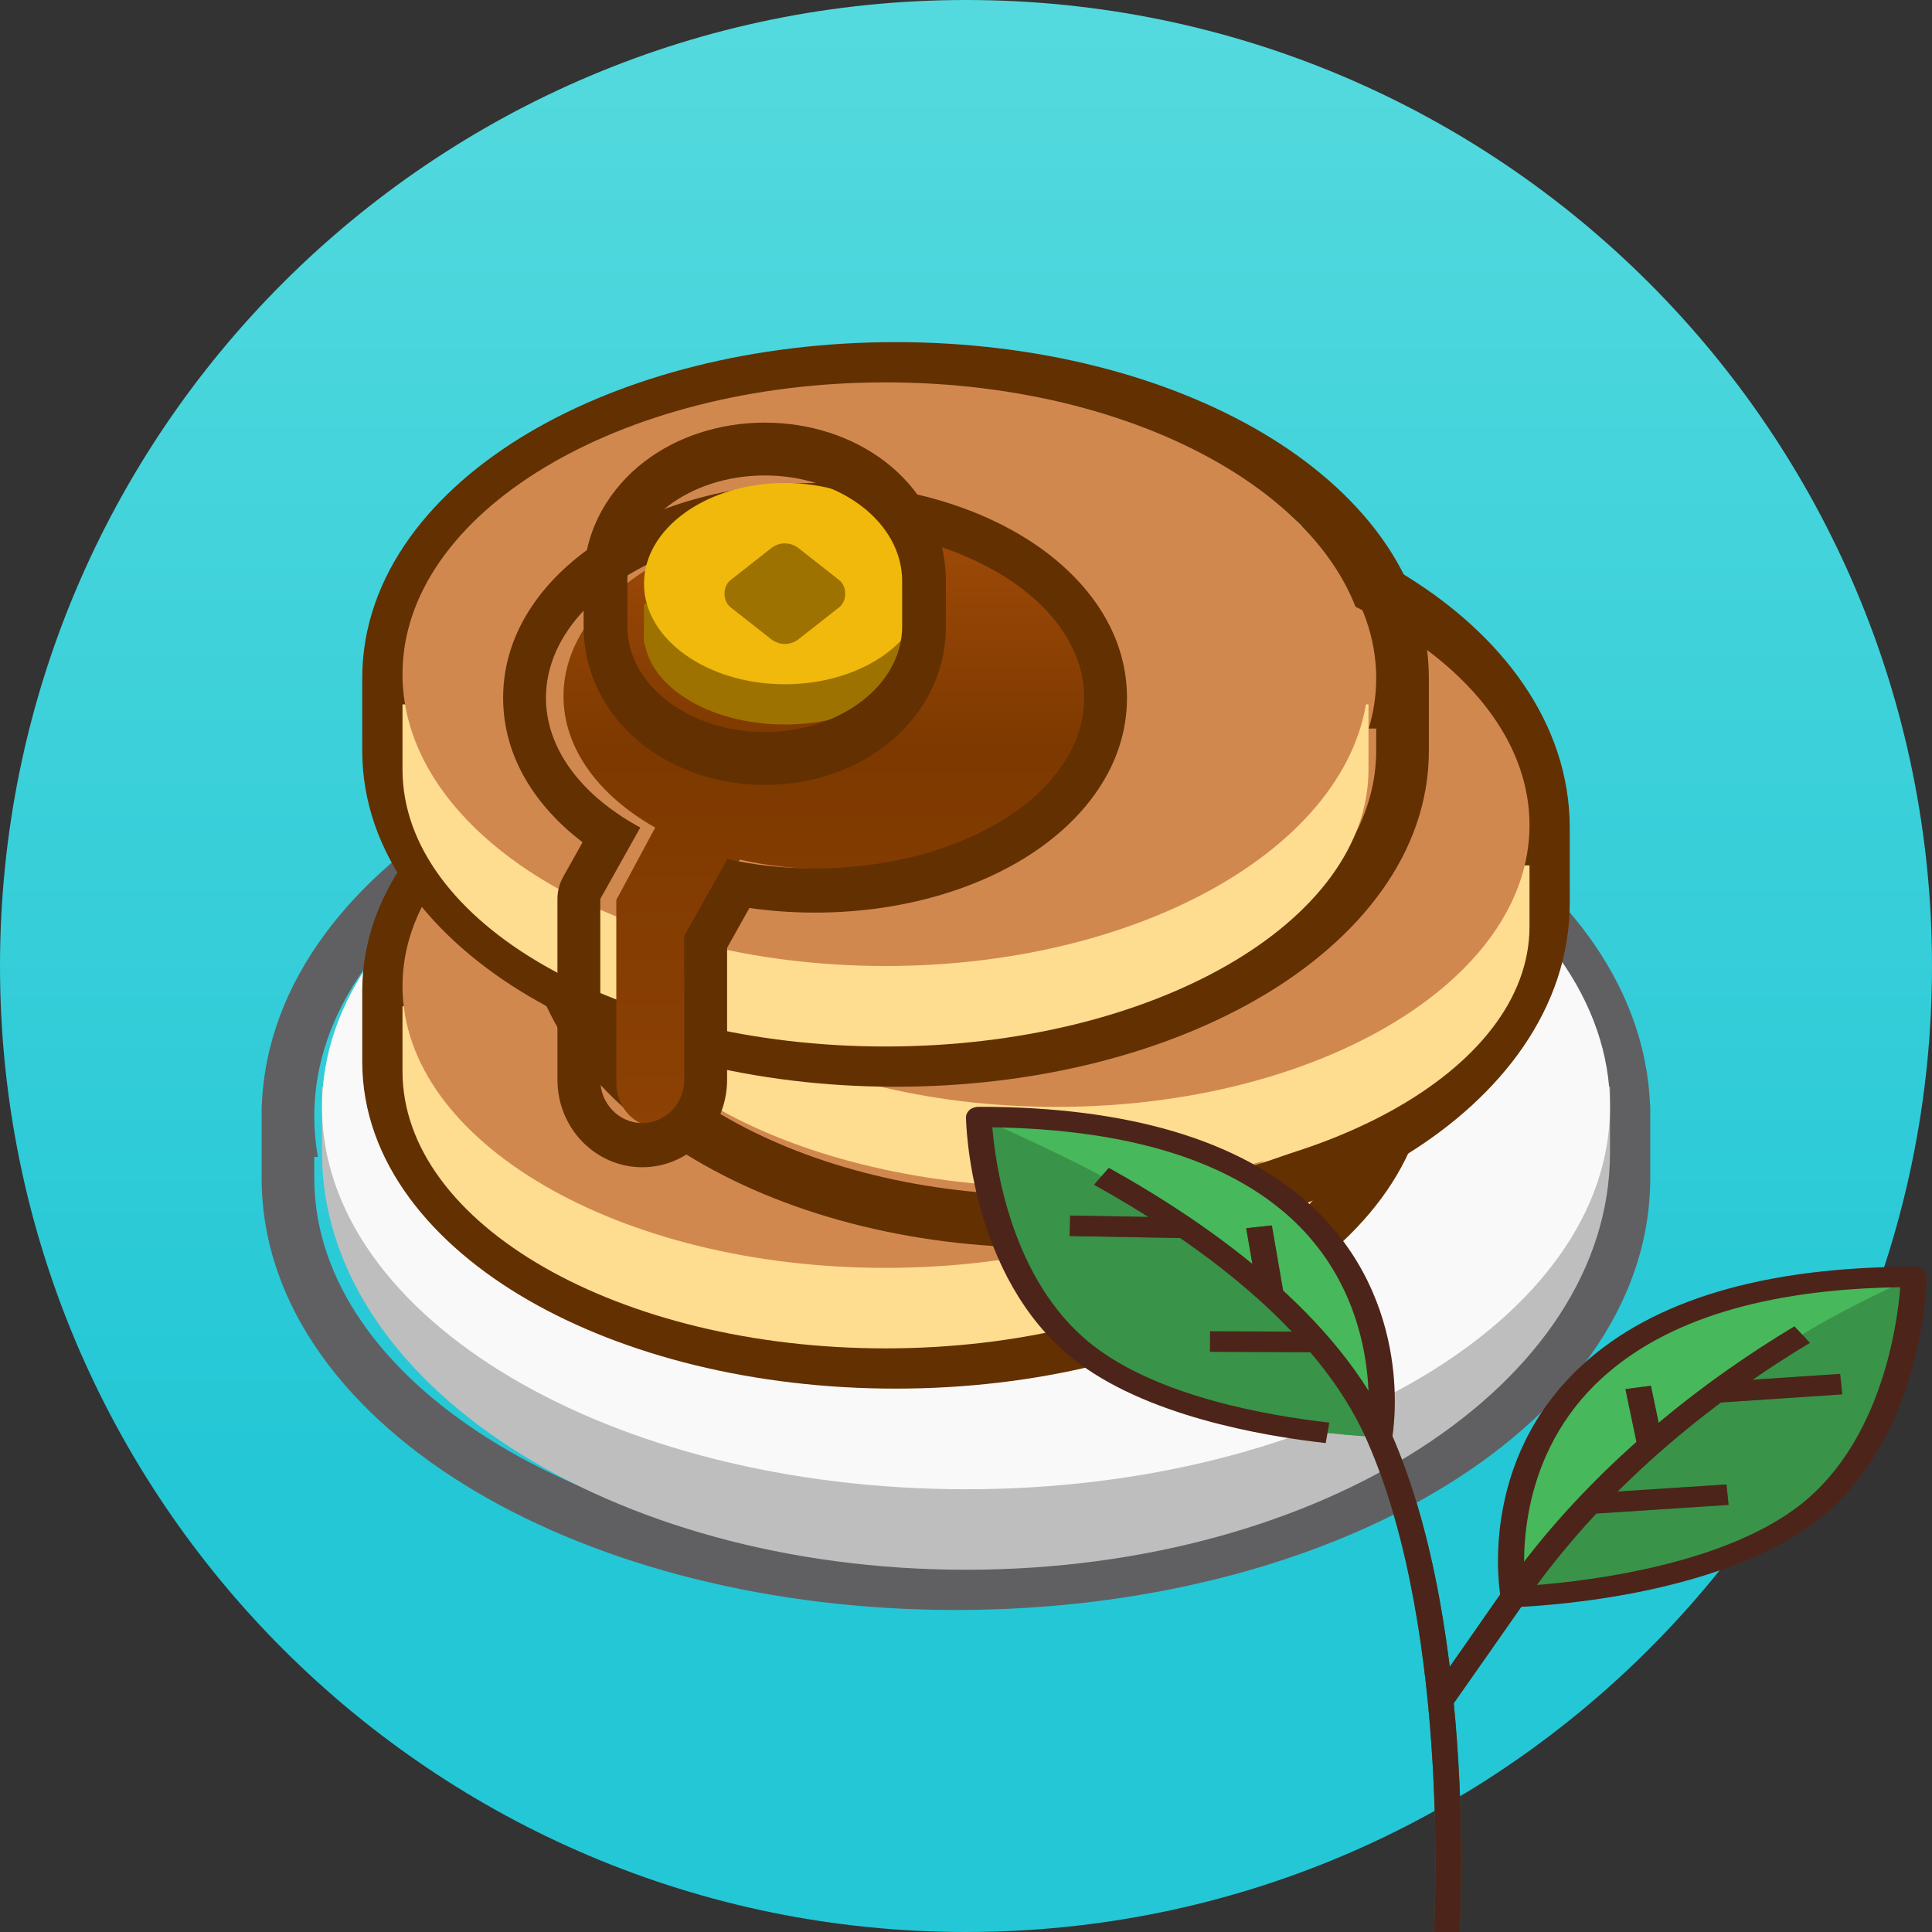 <svg width="96" height="96" viewBox="0 0 96 96" fill="none" xmlns="http://www.w3.org/2000/svg">
<rect x="0" y="0" width="96" height="96" fill="#333333" stroke="none"/>
<path d="M48 96C74.51 96 96 74.51 96 48C96 21.49 74.51 0 48 0C21.49 0 0 21.49 0 48C0 74.51 21.49 96 48 96Z" fill="url(#paint0_linear)"/>
<path fill-rule="evenodd" clip-rule="evenodd" d="M15.629 54.931C15.62 55.11 15.616 55.289 15.616 55.469C15.616 56.151 15.677 56.823 15.795 57.486H15.616V58.529C15.616 59.038 15.65 59.543 15.717 60.042C17.016 69.781 30.75 77.444 47.5 77.444C64.251 77.444 77.984 69.781 79.283 60.042C79.35 59.543 79.384 59.038 79.384 58.529V57.486H79.205C79.323 56.823 79.384 56.151 79.384 55.469C79.384 55.289 79.38 55.11 79.371 54.931C78.89 44.734 64.805 36.555 47.5 36.555C30.195 36.555 16.11 44.734 15.629 54.931ZM13.01 54.931C13.247 48.709 17.574 43.483 23.597 39.91C29.84 36.207 38.297 34 47.5 34C56.703 34 65.16 36.207 71.403 39.91C77.426 43.483 81.753 48.709 81.99 54.931H82V58.529C82 64.988 77.599 70.414 71.403 74.088C65.16 77.792 56.703 80 47.5 80C38.297 80 29.84 77.792 23.597 74.088C17.401 70.414 13 64.988 13 58.529V54.931H13.01Z" fill="#606063"/>
<path d="M80 57.281C80 68.723 65.673 78 48 78C30.327 78 16 68.723 16 57.281V54H80V57.281Z" fill="#BEBEBE"/>
<path d="M80 55.001C80 65.495 65.673 74 48 74C30.327 74 16 65.495 16 55.001C16 44.507 30.327 36 48 36C65.673 36 80 44.507 80 55.001Z" fill="#FAF9FA"/>
<path fill-rule="evenodd" clip-rule="evenodd" d="M20.618 49.211C20.617 49.224 20.617 49.234 20.617 49.245C20.617 50.077 20.745 50.892 20.99 51.682H20.617V52.753C20.617 53.225 20.658 53.692 20.739 54.153C21.955 61.104 32.129 66.529 44.5 66.529C56.871 66.529 67.044 61.104 68.261 54.153C68.341 53.692 68.382 53.225 68.382 52.753V51.682H68.01C68.248 50.913 68.376 50.122 68.382 49.314C68.383 49.292 68.383 49.269 68.383 49.245C68.383 49.234 68.383 49.224 68.383 49.211C68.35 41.62 57.67 35.469 44.5 35.469C31.33 35.469 20.65 41.62 20.618 49.211ZM18 49.211H18V52.753C18 57.744 21.496 61.862 26.247 64.602C31.044 67.369 37.504 69 44.5 69C51.496 69 57.956 67.369 62.752 64.602C67.503 61.862 71 57.744 71 52.753V49.323C71 49.297 71 49.271 71 49.245C71 44.255 67.504 40.138 62.752 37.396C57.956 34.63 51.496 33 44.5 33C37.504 33 31.044 34.63 26.248 37.396C21.507 40.131 18.016 44.237 18 49.211Z" fill="#633001"/>
<path d="M68 53.231C68 60.835 57.255 67 44 67C30.745 67 20 60.835 20 53.231V50H68V53.231Z" fill="#FEDC90"/>
<path d="M68 49C68 56.732 57.255 63 44 63C30.745 63 20 56.732 20 49C20 41.267 30.745 35 44 35C57.255 35 68 41.267 68 49Z" fill="#D1884F"/>
<path fill-rule="evenodd" clip-rule="evenodd" d="M28.568 41.113C28.568 41.125 28.568 41.138 28.568 41.149C28.568 42.027 28.694 42.886 28.933 43.721H28.568V44.851C28.568 45.35 28.608 45.843 28.688 46.328C29.881 53.666 39.862 59.392 52 59.392C64.137 59.392 74.119 53.666 75.312 46.328C75.391 45.843 75.432 45.35 75.432 44.851V43.721H75.067C75.3 42.909 75.425 42.074 75.432 41.221C75.432 41.197 75.432 41.174 75.432 41.149C75.432 41.138 75.432 41.125 75.432 41.113C75.4 33.098 64.922 26.608 52 26.608C39.078 26.608 28.6 33.098 28.568 41.113ZM26 41.113H26V44.851C26 50.118 29.43 54.465 34.092 57.358C38.798 60.278 45.136 62 52 62C58.864 62 65.202 60.278 69.908 57.358C74.57 54.465 78 50.118 78 44.851V41.231C78 41.204 78 41.177 78 41.149C78 35.882 74.57 31.535 69.908 28.642C65.202 25.722 58.864 24 52 24C45.136 24 38.798 25.722 34.092 28.642C29.441 31.529 26.016 35.862 26 41.113Z" fill="#633001"/>
<path d="M76 46.04C76 53.197 65.479 59 52.5 59C39.521 59 29 53.197 29 46.04V43H76V46.04Z" fill="#FEDC90"/>
<path d="M76 41C76 48.732 65.479 55 52.5 55C39.521 55 29 48.732 29 41C29 33.268 39.521 27 52.5 27C65.479 27 76 33.268 76 41Z" fill="#D1884F"/>
<path fill-rule="evenodd" clip-rule="evenodd" d="M20.618 33.662C20.617 33.674 20.617 33.685 20.617 33.698C20.617 34.553 20.745 35.389 20.99 36.201H20.617V37.302C20.617 37.788 20.658 38.267 20.739 38.74C21.955 45.885 32.129 51.461 44.5 51.461C56.871 51.461 67.044 45.885 68.261 38.74C68.341 38.267 68.382 37.788 68.382 37.302V36.201H68.01C68.248 35.411 68.376 34.597 68.382 33.767C68.383 33.744 68.383 33.721 68.383 33.698C68.383 33.685 68.383 33.674 68.383 33.662C68.35 25.859 57.67 19.539 44.5 19.539C31.33 19.539 20.65 25.859 20.618 33.662ZM18 33.662H18V37.302C18 42.431 21.496 46.664 26.247 49.48C31.044 52.324 37.504 54 44.5 54C51.496 54 57.956 52.324 62.752 49.48C67.503 46.664 71 42.431 71 37.302V33.776C71 33.75 71 33.723 71 33.698C71 28.568 67.504 24.336 62.752 21.518C57.956 18.675 51.496 17 44.5 17C37.504 17 31.044 18.675 26.248 21.518C21.507 24.329 18.016 28.549 18 33.662Z" fill="#633001"/>
<path d="M68 38.231C68 45.835 57.255 52 44 52C30.745 52 20 45.835 20 38.231V35H68V38.231Z" fill="#FEDC90"/>
<path d="M68 33.501C68 41.508 57.255 48 44 48C30.745 48 20 41.508 20 33.501C20 25.492 30.745 19 44 19C57.255 19 68 25.492 68 33.501Z" fill="#D1884F"/>
<path fill-rule="evenodd" clip-rule="evenodd" d="M28 34.59C28 37.204 29.768 39.546 32.556 41.121L30.624 44.718L30.625 44.719H30.624V53.82C30.624 55.024 31.532 56 32.652 56C33.772 56 34.68 55.024 34.68 53.82V46.582L36.759 42.712C38.088 43.015 39.515 43.18 41 43.18C48.18 43.18 54 39.334 54 34.59C54 29.846 48.18 26 41 26C33.82 26 28 29.846 28 34.59Z" fill="url(#paint1_linear)"/>
<path fill-rule="evenodd" clip-rule="evenodd" d="M31.816 41.12C31.498 40.948 31.193 40.767 30.902 40.576C28.567 39.05 27.129 36.968 27.129 34.673C27.129 29.991 33.116 26.195 40.5 26.195C47.885 26.195 53.871 29.991 53.871 34.673C53.871 39.356 47.885 43.152 40.5 43.152C38.973 43.152 37.505 42.989 36.138 42.69L34 46.509V53.653C34 54.841 33.066 55.804 31.914 55.804C30.762 55.804 29.828 54.841 29.828 53.653V44.67L31.816 41.12ZM27.699 44.708V53.653C27.699 56.054 29.586 58 31.914 58C34.242 58 36.129 56.054 36.129 53.653V47.097L37.238 45.116C38.291 45.269 39.383 45.347 40.5 45.347C44.521 45.347 48.263 44.318 51.07 42.539C53.842 40.782 56 38.063 56 34.673C56 31.284 53.842 28.566 51.07 26.809C48.263 25.03 44.521 24 40.5 24C36.479 24 32.737 25.03 29.93 26.809C27.159 28.566 25 31.284 25 34.673C25 37.648 26.652 40.097 28.947 41.852L27.999 43.545C27.909 43.702 27.837 43.87 27.786 44.048C27.723 44.265 27.695 44.488 27.699 44.708Z" fill="#633001"/>
<path d="M32 31.499C32 33.984 35.134 36 39 36C42.866 36 46 33.984 46 31.499C46 29.014 42.866 27 39 27C35.134 27 32 29.014 32 31.499Z" fill="#9E7200"/>
<path d="M32 30H46V32H32V30Z" fill="#9E7200"/>
<path d="M32 29.001C32 31.762 35.134 34 39 34C42.866 34 46 31.762 46 29.001C46 26.24 42.866 24 39 24C35.134 24 32 26.24 32 29.001Z" fill="#F0B90B"/>
<path d="M36.3 28.826L38.305 27.25C38.729 26.917 39.271 26.917 39.695 27.25L41.7 28.826C42.1 29.14 42.1 29.86 41.7 30.174L39.695 31.75C39.271 32.083 38.729 32.083 38.305 31.75L36.3 30.174C35.9 29.86 35.9 29.14 36.3 28.826Z" fill="#9E7200"/>
<path fill-rule="evenodd" clip-rule="evenodd" d="M32.006 22.948C33.64 21.692 35.765 21 38 21C40.235 21 42.36 21.692 43.994 22.948C45.603 24.186 47 26.216 47 28.875V31.125C47 33.784 45.603 35.814 43.994 37.052C42.36 38.308 40.235 39 38 39C35.765 39 33.64 38.308 32.006 37.052C30.397 35.814 29 33.784 29 31.125V28.875C29 26.216 30.397 24.186 32.006 22.948ZM38 23.625C34.229 23.625 31.173 25.976 31.173 28.875V31.125C31.173 34.024 34.229 36.375 38 36.375C41.771 36.375 44.828 34.024 44.828 31.125V28.875C44.828 25.976 41.771 23.625 38 23.625Z" fill="#633001"/>
<path d="M75.202 79.348C75.202 79.348 72.251 63.453 95.091 63.453C95.091 63.453 94.962 71.115 89.958 75.099C84.954 79.083 75.202 79.348 75.202 79.348Z" fill="#47B85B"/>
<path d="M95.091 63.453C95.091 63.453 94.962 71.126 89.958 75.099C84.954 79.073 75.202 79.348 75.202 79.348C79.526 73.123 85.352 68.884 89.547 66.316C92.011 64.808 95.091 63.453 95.091 63.453Z" fill="#399349"/>
<path d="M68.53 71.401C68.53 71.401 71.481 55.506 48.642 55.506C48.642 55.506 48.77 63.168 53.774 67.152C58.778 71.136 68.53 71.401 68.53 71.401Z" fill="#47B85B"/>
<path d="M68.53 71.401C68.53 71.401 58.765 71.126 53.774 67.152C48.77 63.178 48.642 55.506 48.642 55.506C48.642 55.506 53.004 57.472 54.736 58.44C59.574 61.161 65.976 65.613 68.53 71.401Z" fill="#399349"/>
<path d="M72.508 96.496L71.225 96.445C71.237 96.293 72.2 81.254 67.927 71.574C65.438 65.919 59.176 61.548 54.364 58.868L55.096 58.033C60.061 60.794 66.528 65.328 69.133 71.238C73.496 81.101 72.521 96.344 72.508 96.496Z" fill="#2B6E37"/>
<path d="M53.176 60.399L58.911 60.504L58.882 61.523L53.147 61.418L53.176 60.399Z" fill="#2B6E37"/>
<path d="M63.196 60.891L63.781 64.273L62.509 64.412L61.924 61.029L63.196 60.891Z" fill="#2B6E37"/>
<path d="M60.13 66.151L65.455 66.172L65.449 67.191L60.124 67.17L60.13 66.151Z" fill="#2B6E37"/>
<path d="M72.148 84.758L71.032 84.259C72.161 82.649 73.367 80.917 74.638 79.093C79.052 72.756 84.967 68.425 89.163 65.909L89.933 66.724C85.839 69.179 80.065 73.408 75.767 79.592C74.496 81.416 73.277 83.148 72.148 84.758Z" fill="#2B6E37"/>
<path d="M91.435 68.268L91.542 69.284L85.312 69.701L85.205 68.685L91.435 68.268Z" fill="#2B6E37"/>
<path d="M82.032 68.858L82.627 71.701L81.362 71.868L80.767 69.025L82.032 68.858Z" fill="#2B6E37"/>
<path d="M85.788 73.761L85.893 74.777L79.037 75.225L78.931 74.209L85.788 73.761Z" fill="#2B6E37"/>
<path d="M65.874 71.706C62.705 71.35 56.866 70.341 53.312 67.509C48.193 63.433 48 55.832 48 55.516C48 55.383 48.064 55.251 48.18 55.149C48.295 55.047 48.475 54.996 48.642 54.996C56.058 54.996 61.601 56.647 65.13 59.887C70.352 64.696 69.223 71.197 69.171 71.472L67.901 71.319L68.53 71.391L67.901 71.319C67.914 71.258 68.992 64.992 64.155 60.539C60.985 57.635 55.994 56.117 49.309 56.015C49.45 57.778 50.207 63.586 54.223 66.785C57.508 69.404 63.051 70.351 66.054 70.688L65.874 71.706Z" fill="#4D2419"/>
<path d="M75.202 79.858C74.882 79.858 74.612 79.674 74.573 79.419C74.522 79.144 73.38 72.644 78.615 67.834C82.131 64.594 87.674 62.944 95.091 62.944C95.258 62.944 95.424 62.995 95.553 63.096C95.681 63.198 95.745 63.321 95.732 63.463C95.732 63.789 95.54 71.38 90.407 75.456C85.288 79.531 75.626 79.847 75.215 79.858H75.202ZM94.424 63.962C87.738 64.054 82.76 65.583 79.591 68.486C75.51 72.226 75.639 77.259 75.78 78.798C77.948 78.665 85.442 77.962 89.509 74.732C93.525 71.543 94.282 65.736 94.424 63.962Z" fill="#4D2419"/>
<path d="M72.508 96.496L71.225 96.445C71.237 96.293 72.2 81.254 67.927 71.574C65.438 65.919 59.176 61.548 54.364 58.868L55.096 58.033C60.061 60.794 66.528 65.328 69.133 71.238C73.496 81.101 72.521 96.344 72.508 96.496Z" fill="#4D2419"/>
<path d="M53.176 60.399L58.911 60.504L58.882 61.523L53.147 61.418L53.176 60.399Z" fill="#4D2419"/>
<path d="M63.196 60.891L63.781 64.273L62.509 64.412L61.924 61.029L63.196 60.891Z" fill="#4D2419"/>
<path d="M60.13 66.151L65.455 66.172L65.449 67.191L60.124 67.17L60.13 66.151Z" fill="#4D2419"/>
<path d="M72.148 84.758L71.032 84.259C72.161 82.649 73.367 80.917 74.638 79.093C79.052 72.756 84.967 68.425 89.163 65.909L89.933 66.724C85.839 69.179 80.065 73.408 75.767 79.592C74.496 81.416 73.277 83.148 72.148 84.758Z" fill="#4D2419"/>
<path d="M91.435 68.268L91.542 69.284L85.312 69.701L85.205 68.685L91.435 68.268Z" fill="#4D2419"/>
<path d="M82.032 68.858L82.627 71.701L81.362 71.868L80.767 69.025L82.032 68.858Z" fill="#4D2419"/>
<path d="M85.788 73.761L85.893 74.777L79.037 75.225L78.931 74.209L85.788 73.761Z" fill="#4D2419"/>
<defs>
<linearGradient id="paint0_linear" x1="48" y1="0" x2="48" y2="96" gradientUnits="userSpaceOnUse">
<stop stop-color="#54DADE"/>
<stop offset="0.762" stop-color="#24C7D6"/>
</linearGradient>
<linearGradient id="paint1_linear" x1="41.141" y1="26.288" x2="41.141" y2="55.774" gradientUnits="userSpaceOnUse">
<stop stop-color="#9F4A08"/>
<stop offset="0.37" stop-color="#7D3900"/>
<stop offset="1" stop-color="#8D4104"/>
</linearGradient>
</defs>
</svg>
